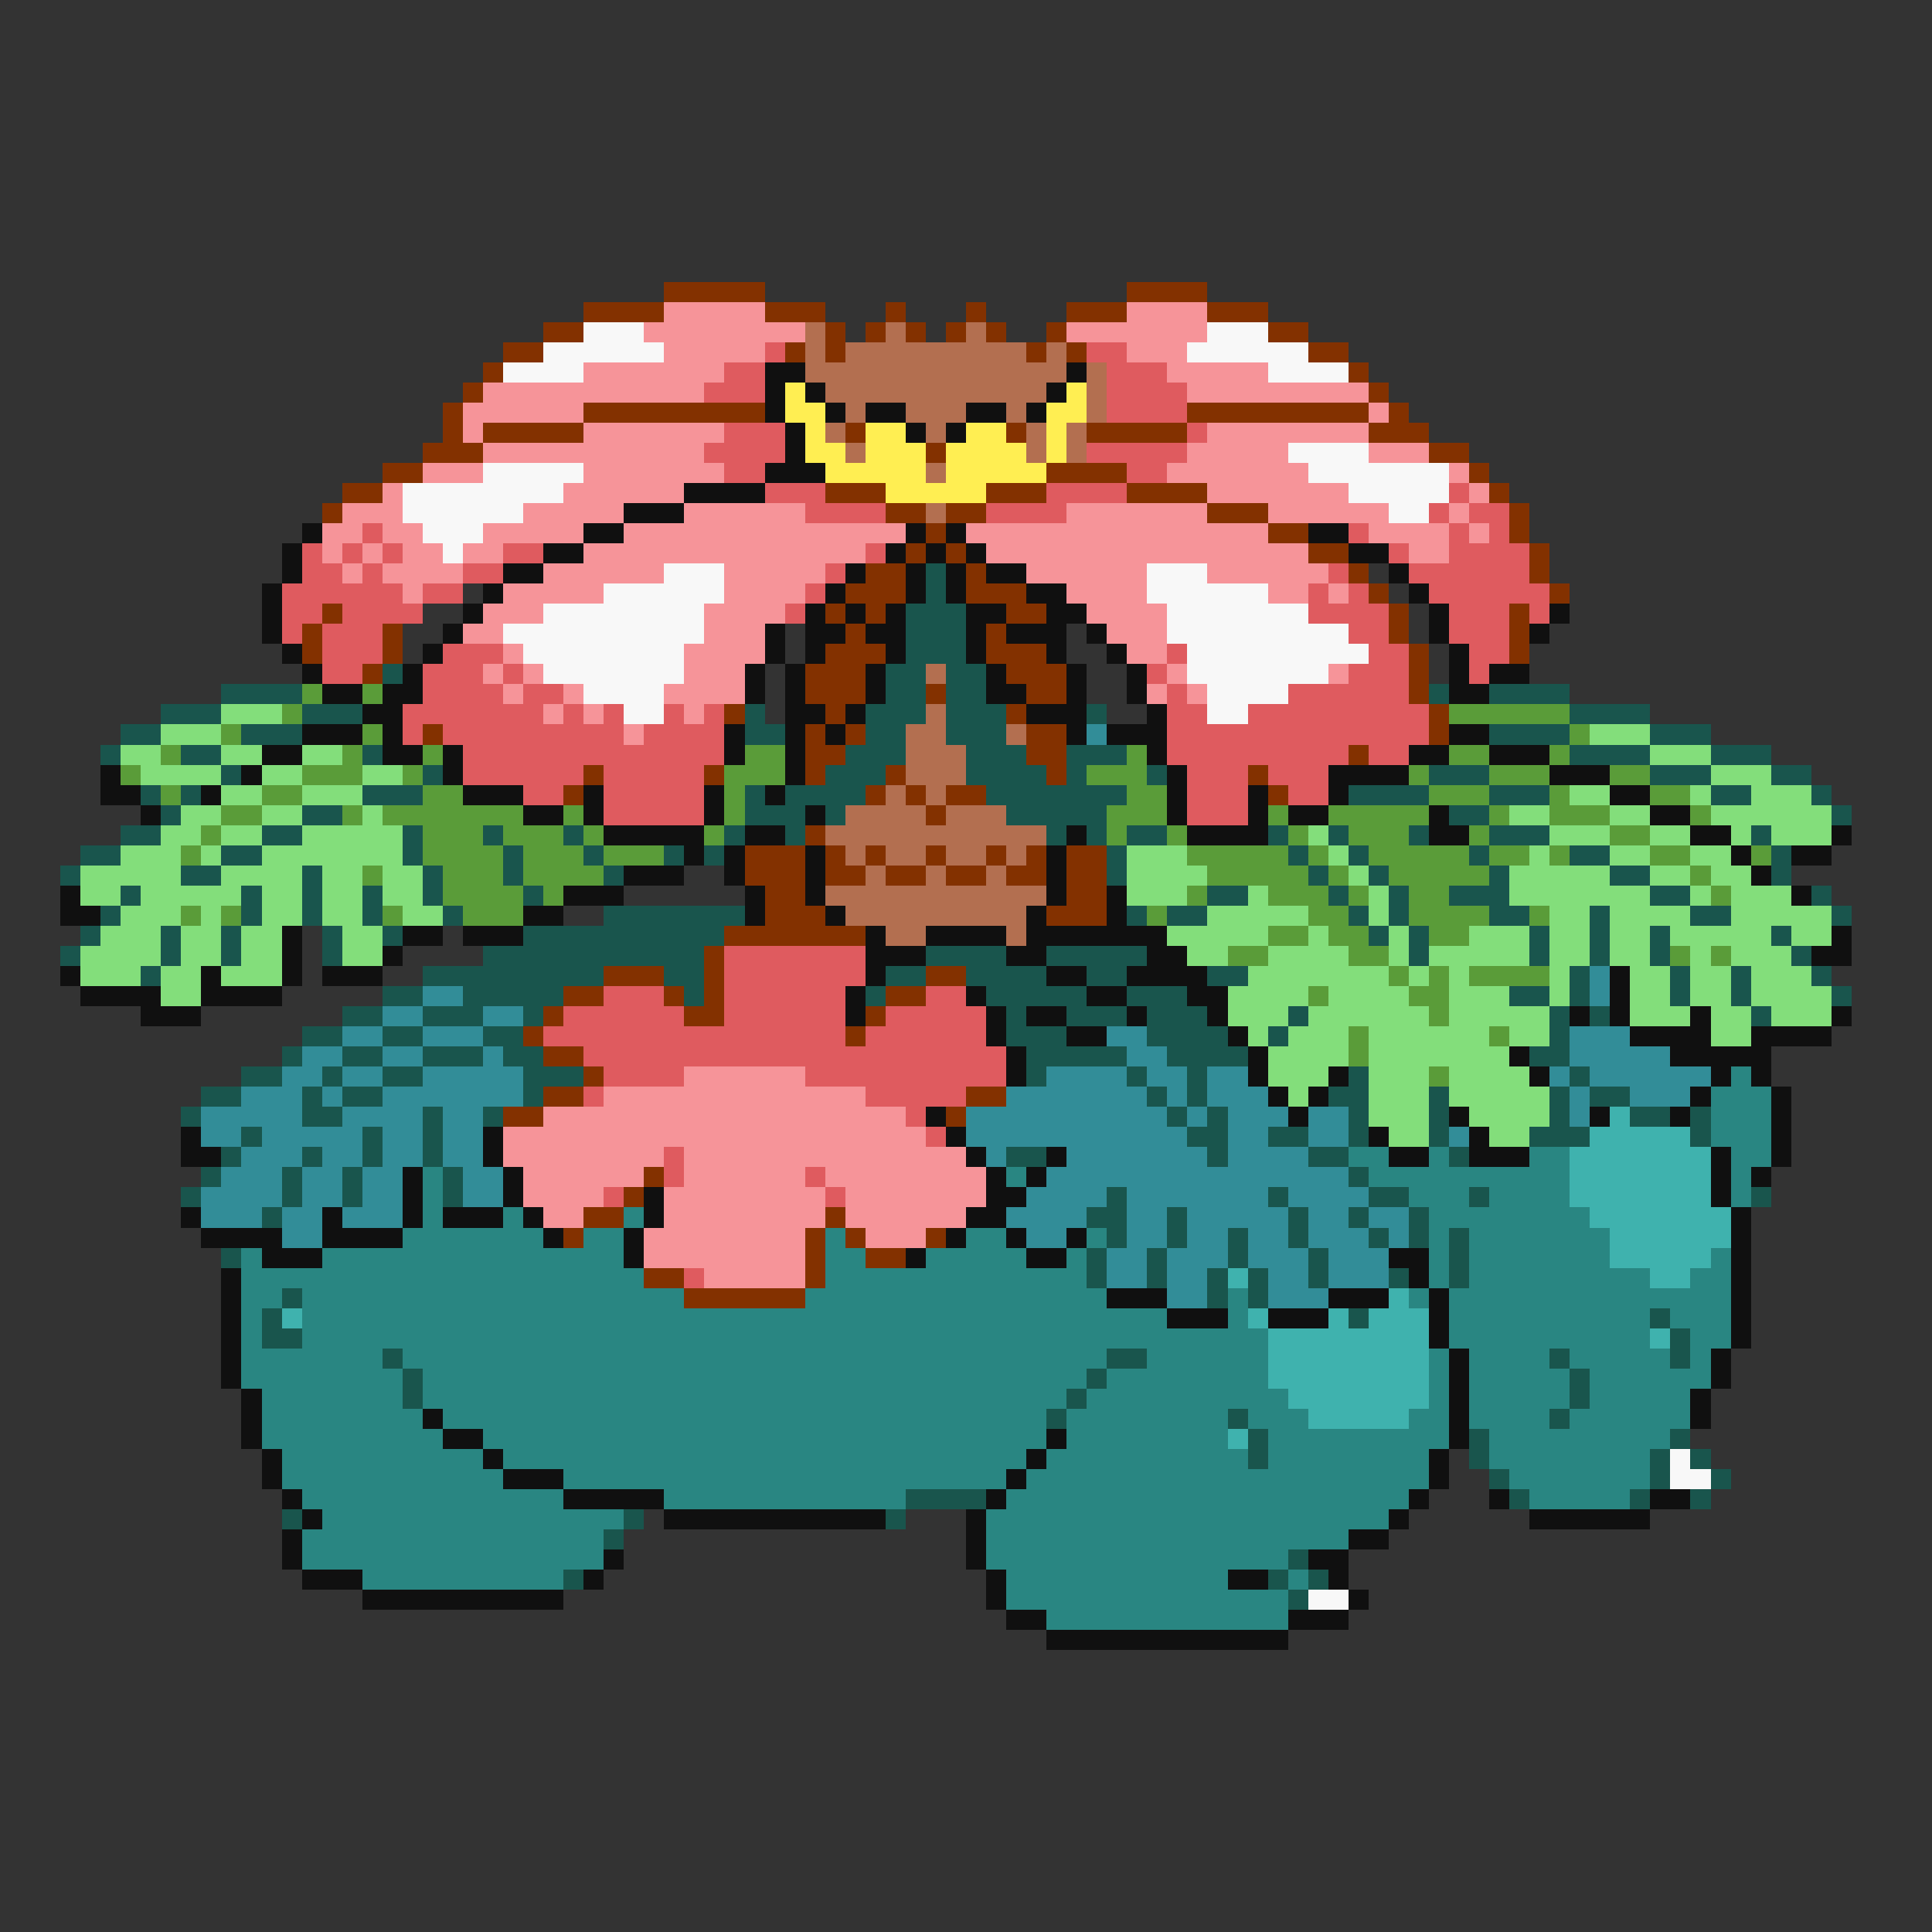 <svg xmlns="http://www.w3.org/2000/svg" viewBox="0 -0.5 96 96" shape-rendering="crispEdges">
<rect x="0" y="-0.5" width="96" height="96" fill="#333333" stroke="none"/>
<path stroke="#833100" d="M33 14h5M56 14h4M29 15h4M38 15h3M44 15h1M48 15h1M53 15h3M60 15h3M27 16h2M41 16h1M43 16h1M45 16h1M47 16h1M49 16h1M52 16h1M63 16h2M25 17h2M39 17h1M41 17h1M51 17h1M53 17h1M65 17h2M24 18h1M67 18h1M23 19h1M68 19h1M22 20h1M29 20h9M59 20h9M69 20h1M22 21h1M24 21h5M42 21h1M50 21h1M54 21h5M68 21h3M21 22h3M46 22h1M71 22h2M19 23h2M52 23h4M73 23h1M17 24h2M41 24h3M49 24h3M56 24h4M74 24h1M16 25h1M44 25h2M47 25h2M60 25h3M75 25h1M46 26h1M63 26h2M75 26h1M45 27h1M47 27h1M65 27h2M76 27h1M43 28h2M48 28h1M67 28h1M76 28h1M42 29h3M48 29h3M68 29h1M77 29h1M16 30h1M41 30h1M43 30h1M50 30h2M69 30h1M75 30h1M15 31h1M19 31h1M42 31h1M49 31h1M69 31h1M75 31h1M15 32h1M19 32h1M41 32h3M49 32h3M70 32h1M75 32h1M18 33h1M40 33h3M50 33h3M70 33h1M40 34h3M46 34h1M51 34h2M70 34h1M36 35h1M41 35h1M50 35h1M71 35h1M21 36h1M40 36h1M42 36h1M51 36h2M71 36h1M40 37h2M51 37h2M67 37h1M29 38h1M35 38h1M40 38h1M44 38h1M52 38h1M62 38h1M28 39h1M43 39h1M45 39h1M47 39h2M63 39h1M46 40h1M40 41h1M37 42h3M41 42h1M43 42h1M46 42h1M49 42h1M51 42h1M53 42h2M37 43h3M41 43h2M44 43h2M47 43h2M50 43h2M53 43h2M38 44h2M53 44h2M38 45h3M52 45h3M36 46h7M35 47h1M30 48h3M35 48h1M46 48h2M28 49h2M33 49h1M35 49h1M44 49h2M27 50h1M34 50h2M43 50h1M26 51h1M42 51h1M27 52h2M29 53h1M27 54h2M48 54h2M25 55h2M47 55h1M32 58h1M31 59h1M29 60h2M41 60h1M28 61h1M40 61h1M42 61h1M46 61h1M40 62h1M43 62h2M32 63h2M40 63h1M34 64h6" />
<path stroke="#f69499" d="M33 15h5M56 15h4M32 16h8M53 16h7M33 17h5M56 17h3M29 18h7M58 18h5M24 19h11M59 19h9M23 20h6M68 20h1M23 21h1M29 21h7M60 21h8M24 22h11M59 22h5M68 22h3M21 23h3M29 23h7M58 23h7M72 23h1M19 24h1M28 24h6M60 24h7M73 24h1M17 25h3M26 25h5M34 25h6M53 25h7M63 25h6M72 25h1M16 26h2M19 26h2M24 26h5M31 26h14M48 26h15M68 26h4M73 26h1M16 27h1M18 27h1M20 27h2M23 27h2M29 27h14M49 27h16M70 27h2M17 28h1M19 28h4M27 28h6M36 28h5M51 28h6M60 28h6M20 29h1M25 29h5M36 29h4M53 29h4M63 29h2M66 29h1M24 30h3M35 30h4M54 30h4M23 31h2M35 31h3M55 31h3M25 32h1M34 32h4M56 32h2M24 33h1M26 33h1M34 33h3M58 33h1M66 33h1M25 34h1M28 34h1M33 34h4M57 34h1M59 34h1M27 35h1M29 35h1M34 35h1M31 36h1M34 53h6M30 54h13M27 55h18M25 56h21M25 57h8M34 57h14M26 58h6M34 58h6M41 58h8M26 59h4M33 59h8M42 59h7M27 60h2M33 60h8M42 60h6M32 61h8M43 61h3M32 62h8M35 63h5" />
<path stroke="#f8f8f8" d="M29 16h3M60 16h3M27 17h6M59 17h6M25 18h4M63 18h4M64 22h4M24 23h5M65 23h7M20 24h8M67 24h5M20 25h6M69 25h2M21 26h3M22 27h1M33 28h3M57 28h3M30 29h6M57 29h6M27 30h8M58 30h7M25 31h10M58 31h9M26 32h8M59 32h9M27 33h7M59 33h7M29 34h4M60 34h4M31 35h2M60 35h2M83 72h1M83 73h2M65 79h2" />
<path stroke="#b36f50" d="M40 16h1M44 16h1M48 16h1M40 17h1M42 17h9M52 17h1M40 18h13M54 18h1M41 19h11M54 19h1M42 20h1M45 20h3M50 20h1M54 20h1M41 21h1M46 21h1M51 21h1M53 21h1M42 22h1M51 22h1M53 22h1M46 23h1M46 25h1M46 33h1M46 35h1M45 36h2M50 36h1M45 37h3M45 38h3M44 39h1M46 39h1M42 40h4M47 40h3M41 41h11M42 42h1M44 42h2M47 42h2M50 42h1M43 43h1M46 43h1M49 43h1M41 44h11M42 45h9M44 46h2M50 46h1" />
<path stroke="#df5b5f" d="M38 17h1M54 17h2M36 18h2M55 18h3M35 19h3M55 19h4M55 20h4M36 21h3M59 21h1M35 22h4M54 22h5M36 23h2M56 23h2M38 24h3M52 24h4M72 24h1M40 25h4M49 25h4M71 25h1M73 25h2M18 26h1M67 26h1M72 26h1M74 26h1M15 27h1M17 27h1M19 27h1M25 27h2M43 27h1M69 27h1M72 27h4M15 28h2M18 28h1M23 28h2M41 28h1M66 28h1M70 28h6M14 29h6M21 29h2M40 29h1M65 29h1M67 29h1M71 29h6M14 30h2M17 30h4M39 30h1M65 30h4M72 30h3M76 30h1M14 31h1M16 31h3M67 31h2M72 31h3M16 32h3M22 32h3M58 32h1M68 32h2M73 32h2M16 33h2M21 33h3M25 33h1M57 33h1M67 33h3M73 33h1M21 34h4M26 34h2M58 34h1M64 34h6M20 35h7M28 35h1M30 35h1M33 35h1M35 35h1M58 35h2M62 35h9M20 36h1M22 36h9M32 36h4M58 36h13M23 37h13M58 37h9M68 37h2M23 38h6M30 38h5M59 38h3M63 38h3M26 39h2M30 39h5M59 39h3M64 39h2M30 40h5M59 40h3M36 47h7M36 48h7M30 49h3M36 49h6M46 49h2M28 50h6M36 50h6M44 50h5M27 51h15M43 51h6M29 52h21M30 53h4M40 53h10M29 54h1M43 54h5M45 55h1M46 56h1M33 57h1M33 58h1M40 58h1M30 59h1M41 59h1M34 63h1" />
<path stroke="#101010" d="M38 18h2M53 18h1M38 19h1M40 19h1M52 19h1M38 20h1M41 20h1M43 20h2M48 20h2M51 20h1M39 21h1M45 21h1M47 21h1M39 22h1M38 23h3M34 24h4M31 25h3M15 26h1M29 26h2M45 26h1M47 26h1M65 26h2M14 27h1M27 27h2M44 27h1M46 27h1M48 27h1M67 27h2M14 28h1M25 28h2M42 28h1M45 28h1M47 28h1M49 28h2M69 28h1M13 29h1M24 29h1M41 29h1M45 29h1M47 29h1M51 29h2M70 29h1M13 30h1M23 30h1M40 30h1M42 30h1M44 30h1M48 30h2M52 30h2M71 30h1M77 30h1M13 31h1M22 31h1M38 31h1M40 31h2M43 31h2M48 31h1M50 31h3M54 31h1M71 31h1M76 31h1M14 32h1M21 32h1M38 32h1M40 32h1M44 32h1M48 32h1M52 32h1M55 32h1M72 32h1M15 33h1M20 33h1M37 33h1M39 33h1M43 33h1M49 33h1M53 33h1M56 33h1M72 33h1M74 33h2M16 34h2M19 34h2M37 34h1M39 34h1M43 34h1M49 34h2M53 34h1M56 34h1M72 34h2M18 35h2M39 35h2M42 35h1M51 35h3M57 35h1M15 36h3M19 36h1M36 36h1M39 36h1M41 36h1M53 36h1M55 36h3M72 36h2M13 37h2M19 37h2M22 37h1M36 37h1M39 37h1M57 37h1M70 37h2M74 37h3M5 38h1M12 38h1M22 38h1M39 38h1M58 38h1M66 38h4M77 38h3M5 39h2M10 39h1M23 39h3M29 39h1M35 39h1M38 39h1M58 39h1M62 39h1M66 39h1M80 39h2M7 40h1M26 40h2M29 40h1M35 40h1M40 40h1M58 40h1M62 40h1M64 40h2M71 40h1M82 40h2M30 41h5M37 41h2M53 41h1M59 41h4M71 41h2M84 41h2M91 41h1M34 42h1M36 42h1M40 42h1M52 42h1M86 42h1M89 42h2M31 43h3M36 43h1M40 43h1M52 43h1M87 43h1M3 44h1M28 44h3M37 44h1M40 44h1M52 44h1M55 44h1M89 44h1M3 45h2M26 45h2M37 45h1M41 45h1M51 45h1M55 45h1M14 46h1M20 46h2M23 46h3M43 46h1M46 46h4M51 46h7M91 46h1M14 47h1M19 47h1M43 47h3M50 47h2M57 47h2M90 47h2M3 48h1M10 48h1M14 48h1M16 48h3M43 48h1M52 48h2M56 48h4M80 48h1M4 49h4M10 49h4M42 49h1M48 49h1M54 49h2M59 49h2M80 49h1M7 50h3M42 50h1M49 50h1M51 50h2M56 50h1M60 50h1M78 50h1M80 50h1M84 50h1M91 50h1M49 51h1M53 51h2M61 51h1M81 51h4M87 51h4M50 52h1M62 52h1M75 52h1M83 52h5M50 53h1M62 53h1M66 53h1M76 53h1M85 53h1M87 53h1M63 54h1M65 54h1M84 54h1M88 54h1M46 55h1M64 55h1M72 55h1M79 55h1M83 55h1M88 55h1M9 56h1M24 56h1M47 56h1M68 56h1M73 56h1M88 56h1M9 57h2M24 57h1M48 57h1M52 57h1M69 57h2M73 57h3M85 57h1M88 57h1M20 58h1M25 58h1M49 58h1M51 58h1M85 58h1M87 58h1M20 59h1M25 59h1M32 59h1M49 59h2M85 59h1M9 60h1M16 60h1M20 60h1M22 60h3M26 60h1M32 60h1M48 60h2M86 60h1M10 61h4M16 61h4M27 61h1M31 61h1M47 61h1M50 61h1M53 61h1M86 61h1M13 62h3M31 62h1M45 62h1M51 62h2M69 62h2M86 62h1M11 63h1M70 63h1M86 63h1M11 64h1M55 64h3M66 64h3M71 64h1M86 64h1M11 65h1M58 65h3M63 65h3M71 65h1M86 65h1M11 66h1M71 66h1M86 66h1M11 67h1M72 67h1M85 67h1M11 68h1M72 68h1M85 68h1M12 69h1M72 69h1M84 69h1M12 70h1M21 70h1M72 70h1M84 70h1M12 71h1M22 71h2M52 71h1M72 71h1M13 72h1M24 72h1M51 72h1M71 72h1M13 73h1M25 73h3M50 73h1M71 73h1M14 74h1M28 74h5M49 74h1M70 74h1M74 74h1M82 74h2M15 75h1M33 75h11M48 75h1M69 75h1M76 75h6M14 76h1M48 76h1M67 76h2M14 77h1M30 77h1M48 77h1M65 77h2M15 78h3M29 78h1M49 78h1M61 78h2M66 78h1M18 79h10M49 79h1M67 79h1M50 80h2M64 80h3M52 81h12" />
<path stroke="#ffee52" d="M39 19h1M53 19h1M39 20h2M52 20h2M40 21h1M43 21h2M48 21h2M52 21h1M40 22h2M43 22h3M47 22h4M52 22h1M41 23h5M47 23h5M44 24h5" />
<path stroke="#19554d" d="M46 28h1M46 29h1M45 30h3M45 31h3M45 32h3M19 33h1M44 33h2M47 33h2M11 34h4M44 34h2M47 34h2M71 34h1M74 34h4M8 35h3M15 35h3M37 35h1M43 35h3M47 35h3M54 35h1M78 35h4M6 36h2M12 36h3M37 36h2M43 36h2M47 36h3M74 36h4M82 36h3M5 37h1M9 37h2M18 37h1M42 37h3M48 37h3M53 37h3M78 37h4M85 37h3M11 38h1M21 38h1M41 38h3M48 38h4M53 38h1M57 38h1M71 38h3M82 38h3M88 38h2M7 39h1M9 39h1M18 39h3M37 39h1M39 39h4M49 39h7M67 39h4M74 39h3M85 39h2M90 39h1M8 40h1M15 40h2M37 40h3M41 40h1M50 40h5M72 40h2M91 40h1M6 41h2M13 41h2M20 41h1M24 41h1M28 41h1M36 41h1M39 41h1M52 41h1M54 41h1M56 41h2M63 41h1M66 41h1M70 41h1M74 41h3M87 41h1M4 42h2M11 42h2M20 42h1M25 42h1M29 42h1M33 42h1M35 42h1M55 42h1M64 42h1M67 42h1M73 42h1M78 42h2M88 42h1M3 43h1M9 43h2M15 43h1M21 43h1M25 43h1M30 43h1M55 43h1M65 43h1M68 43h1M74 43h1M80 43h2M88 43h1M6 44h1M12 44h1M15 44h1M18 44h1M21 44h1M26 44h1M60 44h2M66 44h1M69 44h1M72 44h3M82 44h2M90 44h1M5 45h1M12 45h1M15 45h1M18 45h1M22 45h1M30 45h7M56 45h1M58 45h2M67 45h1M69 45h1M74 45h2M79 45h1M84 45h2M91 45h1M4 46h1M8 46h1M11 46h1M16 46h1M19 46h1M26 46h10M68 46h1M70 46h1M76 46h1M79 46h1M82 46h1M88 46h1M3 47h1M8 47h1M11 47h1M16 47h1M24 47h11M46 47h4M52 47h5M70 47h1M76 47h1M79 47h1M82 47h1M89 47h1M7 48h1M21 48h9M33 48h2M44 48h2M48 48h4M54 48h2M60 48h2M78 48h1M83 48h1M86 48h1M90 48h1M19 49h2M23 49h5M34 49h1M43 49h1M49 49h5M56 49h3M75 49h2M78 49h1M83 49h1M86 49h1M91 49h1M17 50h2M21 50h3M26 50h1M50 50h1M53 50h3M57 50h3M64 50h1M77 50h1M79 50h1M87 50h1M15 51h2M19 51h2M24 51h2M50 51h3M57 51h4M63 51h1M77 51h1M14 52h1M17 52h2M21 52h3M25 52h2M51 52h5M58 52h4M76 52h2M12 53h2M16 53h1M19 53h2M26 53h3M51 53h1M56 53h1M59 53h1M67 53h1M78 53h1M10 54h2M15 54h1M17 54h2M26 54h1M57 54h1M59 54h1M66 54h2M71 54h1M77 54h1M79 54h2M9 55h1M15 55h2M21 55h1M24 55h1M58 55h1M60 55h1M67 55h1M71 55h1M77 55h1M81 55h2M84 55h1M12 56h1M18 56h1M21 56h1M59 56h2M63 56h2M67 56h1M71 56h1M76 56h3M84 56h1M11 57h1M15 57h1M18 57h1M21 57h1M50 57h2M60 57h1M65 57h2M72 57h1M10 58h1M14 58h1M17 58h1M22 58h1M67 58h1M9 59h1M14 59h1M17 59h1M22 59h1M55 59h1M63 59h1M68 59h2M73 59h1M87 59h1M13 60h1M54 60h2M58 60h1M64 60h1M67 60h1M70 60h1M55 61h1M58 61h1M61 61h1M64 61h1M68 61h1M70 61h1M72 61h1M11 62h1M54 62h1M57 62h1M61 62h1M65 62h1M72 62h1M54 63h1M57 63h1M60 63h1M62 63h1M65 63h1M69 63h1M72 63h1M14 64h1M60 64h1M62 64h1M13 65h1M67 65h1M82 65h1M13 66h2M83 66h1M19 67h1M55 67h2M77 67h1M83 67h1M20 68h1M54 68h1M78 68h1M20 69h1M53 69h1M78 69h1M52 70h1M61 70h1M77 70h1M62 71h1M73 71h1M83 71h1M62 72h1M73 72h1M82 72h1M84 72h1M74 73h1M82 73h1M85 73h1M45 74h4M75 74h1M81 74h1M84 74h1M14 75h1M31 75h1M44 75h1M30 76h1M64 77h1M28 78h1M63 78h1M65 78h1M64 79h1" />
<path stroke="#5a9c39" d="M15 34h1M18 34h1M14 35h1M72 35h6M11 36h1M18 36h1M78 36h1M8 37h1M17 37h1M21 37h1M37 37h2M56 37h1M72 37h2M77 37h1M6 38h1M15 38h3M20 38h1M36 38h3M54 38h3M70 38h1M74 38h3M80 38h2M8 39h1M13 39h2M21 39h2M36 39h1M56 39h2M71 39h3M77 39h1M82 39h2M11 40h2M17 40h1M19 40h7M28 40h1M36 40h1M55 40h3M63 40h1M66 40h5M74 40h1M77 40h3M84 40h1M10 41h1M21 41h3M25 41h3M29 41h1M35 41h1M55 41h1M58 41h1M64 41h1M67 41h3M73 41h1M80 41h2M9 42h1M21 42h4M26 42h3M30 42h3M59 42h5M65 42h1M68 42h5M74 42h2M77 42h1M82 42h2M87 42h1M18 43h1M22 43h3M26 43h4M60 43h5M66 43h1M69 43h5M84 43h1M22 44h4M27 44h1M59 44h1M63 44h3M67 44h1M70 44h2M85 44h1M9 45h1M11 45h1M19 45h1M23 45h3M57 45h1M65 45h2M70 45h4M76 45h1M63 46h2M66 46h2M71 46h2M61 47h2M67 47h2M83 47h1M85 47h1M69 48h1M71 48h1M73 48h4M65 49h1M70 49h2M71 50h1M67 51h1M74 51h1M67 52h1M71 53h1" />
<path stroke="#83de7b" d="M11 35h3M8 36h3M79 36h3M6 37h2M11 37h2M15 37h2M82 37h3M7 38h4M13 38h2M18 38h2M85 38h3M11 39h2M15 39h3M78 39h2M84 39h1M87 39h3M9 40h2M13 40h2M18 40h1M75 40h2M80 40h2M85 40h6M8 41h2M11 41h2M15 41h5M65 41h1M77 41h3M82 41h2M86 41h1M88 41h3M6 42h3M10 42h1M13 42h7M56 42h3M66 42h1M76 42h1M80 42h2M84 42h2M4 43h5M11 43h4M16 43h2M19 43h2M56 43h4M67 43h1M75 43h5M82 43h2M85 43h2M4 44h2M7 44h5M13 44h2M16 44h2M19 44h2M56 44h3M62 44h1M68 44h1M75 44h7M84 44h1M86 44h3M6 45h3M10 45h1M13 45h2M16 45h2M20 45h2M60 45h5M68 45h1M77 45h2M80 45h4M86 45h5M5 46h3M9 46h2M12 46h2M17 46h2M58 46h5M65 46h1M69 46h1M73 46h3M77 46h2M80 46h2M83 46h5M89 46h2M4 47h4M9 47h2M12 47h2M17 47h2M59 47h2M63 47h4M69 47h1M71 47h5M77 47h2M80 47h2M84 47h1M86 47h3M4 48h3M8 48h2M11 48h3M62 48h7M70 48h1M72 48h1M77 48h1M81 48h2M84 48h2M87 48h3M8 49h2M61 49h4M66 49h4M72 49h3M77 49h1M81 49h2M84 49h2M87 49h4M61 50h3M65 50h6M72 50h5M81 50h3M85 50h2M88 50h3M62 51h1M64 51h3M68 51h6M75 51h2M85 51h2M63 52h4M68 52h7M63 53h3M68 53h3M72 53h4M64 54h1M68 54h3M72 54h5M68 55h3M73 55h4M69 56h2M74 56h2" />
<path stroke="#328d98" d="M54 36h1M79 48h1M21 49h2M79 49h1M19 50h2M24 50h2M17 51h2M21 51h3M55 51h2M78 51h3M15 52h2M19 52h2M24 52h1M56 52h2M78 52h5M14 53h2M17 53h2M21 53h5M52 53h4M57 53h2M60 53h2M77 53h1M79 53h6M12 54h3M16 54h1M19 54h7M50 54h7M58 54h1M60 54h3M78 54h1M81 54h3M10 55h5M17 55h4M22 55h2M48 55h10M59 55h1M61 55h3M65 55h2M78 55h1M10 56h2M13 56h5M19 56h2M22 56h2M48 56h11M61 56h2M65 56h2M72 56h1M12 57h3M16 57h2M19 57h2M22 57h2M49 57h1M53 57h7M61 57h4M11 58h3M15 58h2M18 58h2M23 58h2M52 58h15M10 59h4M15 59h2M18 59h2M23 59h2M51 59h4M56 59h7M64 59h4M10 60h3M14 60h2M17 60h3M50 60h4M56 60h2M59 60h5M65 60h2M68 60h2M14 61h2M51 61h2M56 61h2M59 61h2M62 61h2M65 61h3M69 61h1M55 62h2M58 62h3M62 62h3M66 62h3M55 63h2M58 63h2M63 63h2M66 63h3M58 64h2M63 64h3" />
<path stroke="#298682" d="M86 53h1M85 54h3M85 55h3M85 56h3M67 57h2M71 57h1M76 57h2M86 57h2M21 58h1M50 58h1M68 58h10M86 58h1M21 59h1M70 59h3M74 59h4M86 59h1M21 60h1M25 60h1M31 60h1M71 60h8M20 61h7M29 61h2M41 61h1M48 61h2M54 61h1M71 61h1M73 61h7M12 62h1M16 62h15M41 62h2M46 62h5M53 62h1M71 62h1M73 62h7M85 62h1M12 63h20M41 63h13M71 63h1M73 63h9M84 63h2M12 64h2M15 64h19M40 64h15M61 64h1M70 64h1M72 64h14M12 65h1M15 65h43M61 65h1M72 65h10M83 65h3M12 66h1M15 66h48M72 66h10M84 66h2M12 67h7M20 67h35M57 67h6M71 67h1M73 67h4M78 67h5M84 67h1M12 68h8M21 68h33M55 68h8M71 68h1M73 68h5M79 68h6M13 69h7M21 69h32M54 69h10M71 69h1M73 69h5M79 69h5M13 70h8M22 70h30M53 70h8M62 70h3M70 70h2M73 70h4M78 70h6M13 71h9M24 71h28M53 71h8M63 71h9M74 71h9M14 72h10M25 72h26M52 72h10M63 72h8M74 72h8M14 73h11M28 73h22M51 73h20M75 73h7M15 74h13M33 74h12M50 74h20M76 74h5M16 75h15M49 75h20M15 76h15M49 76h18M15 77h15M49 77h15M18 78h10M50 78h11M64 78h1M50 79h14M52 80h12" />
<path stroke="#3fb2ae" d="M80 55h1M79 56h5M78 57h7M78 58h7M78 59h7M79 60h7M80 61h6M80 62h5M61 63h1M82 63h2M69 64h1M14 65h1M62 65h1M66 65h1M68 65h3M63 66h8M82 66h1M63 67h8M63 68h8M64 69h7M65 70h5M61 71h1" />
</svg>